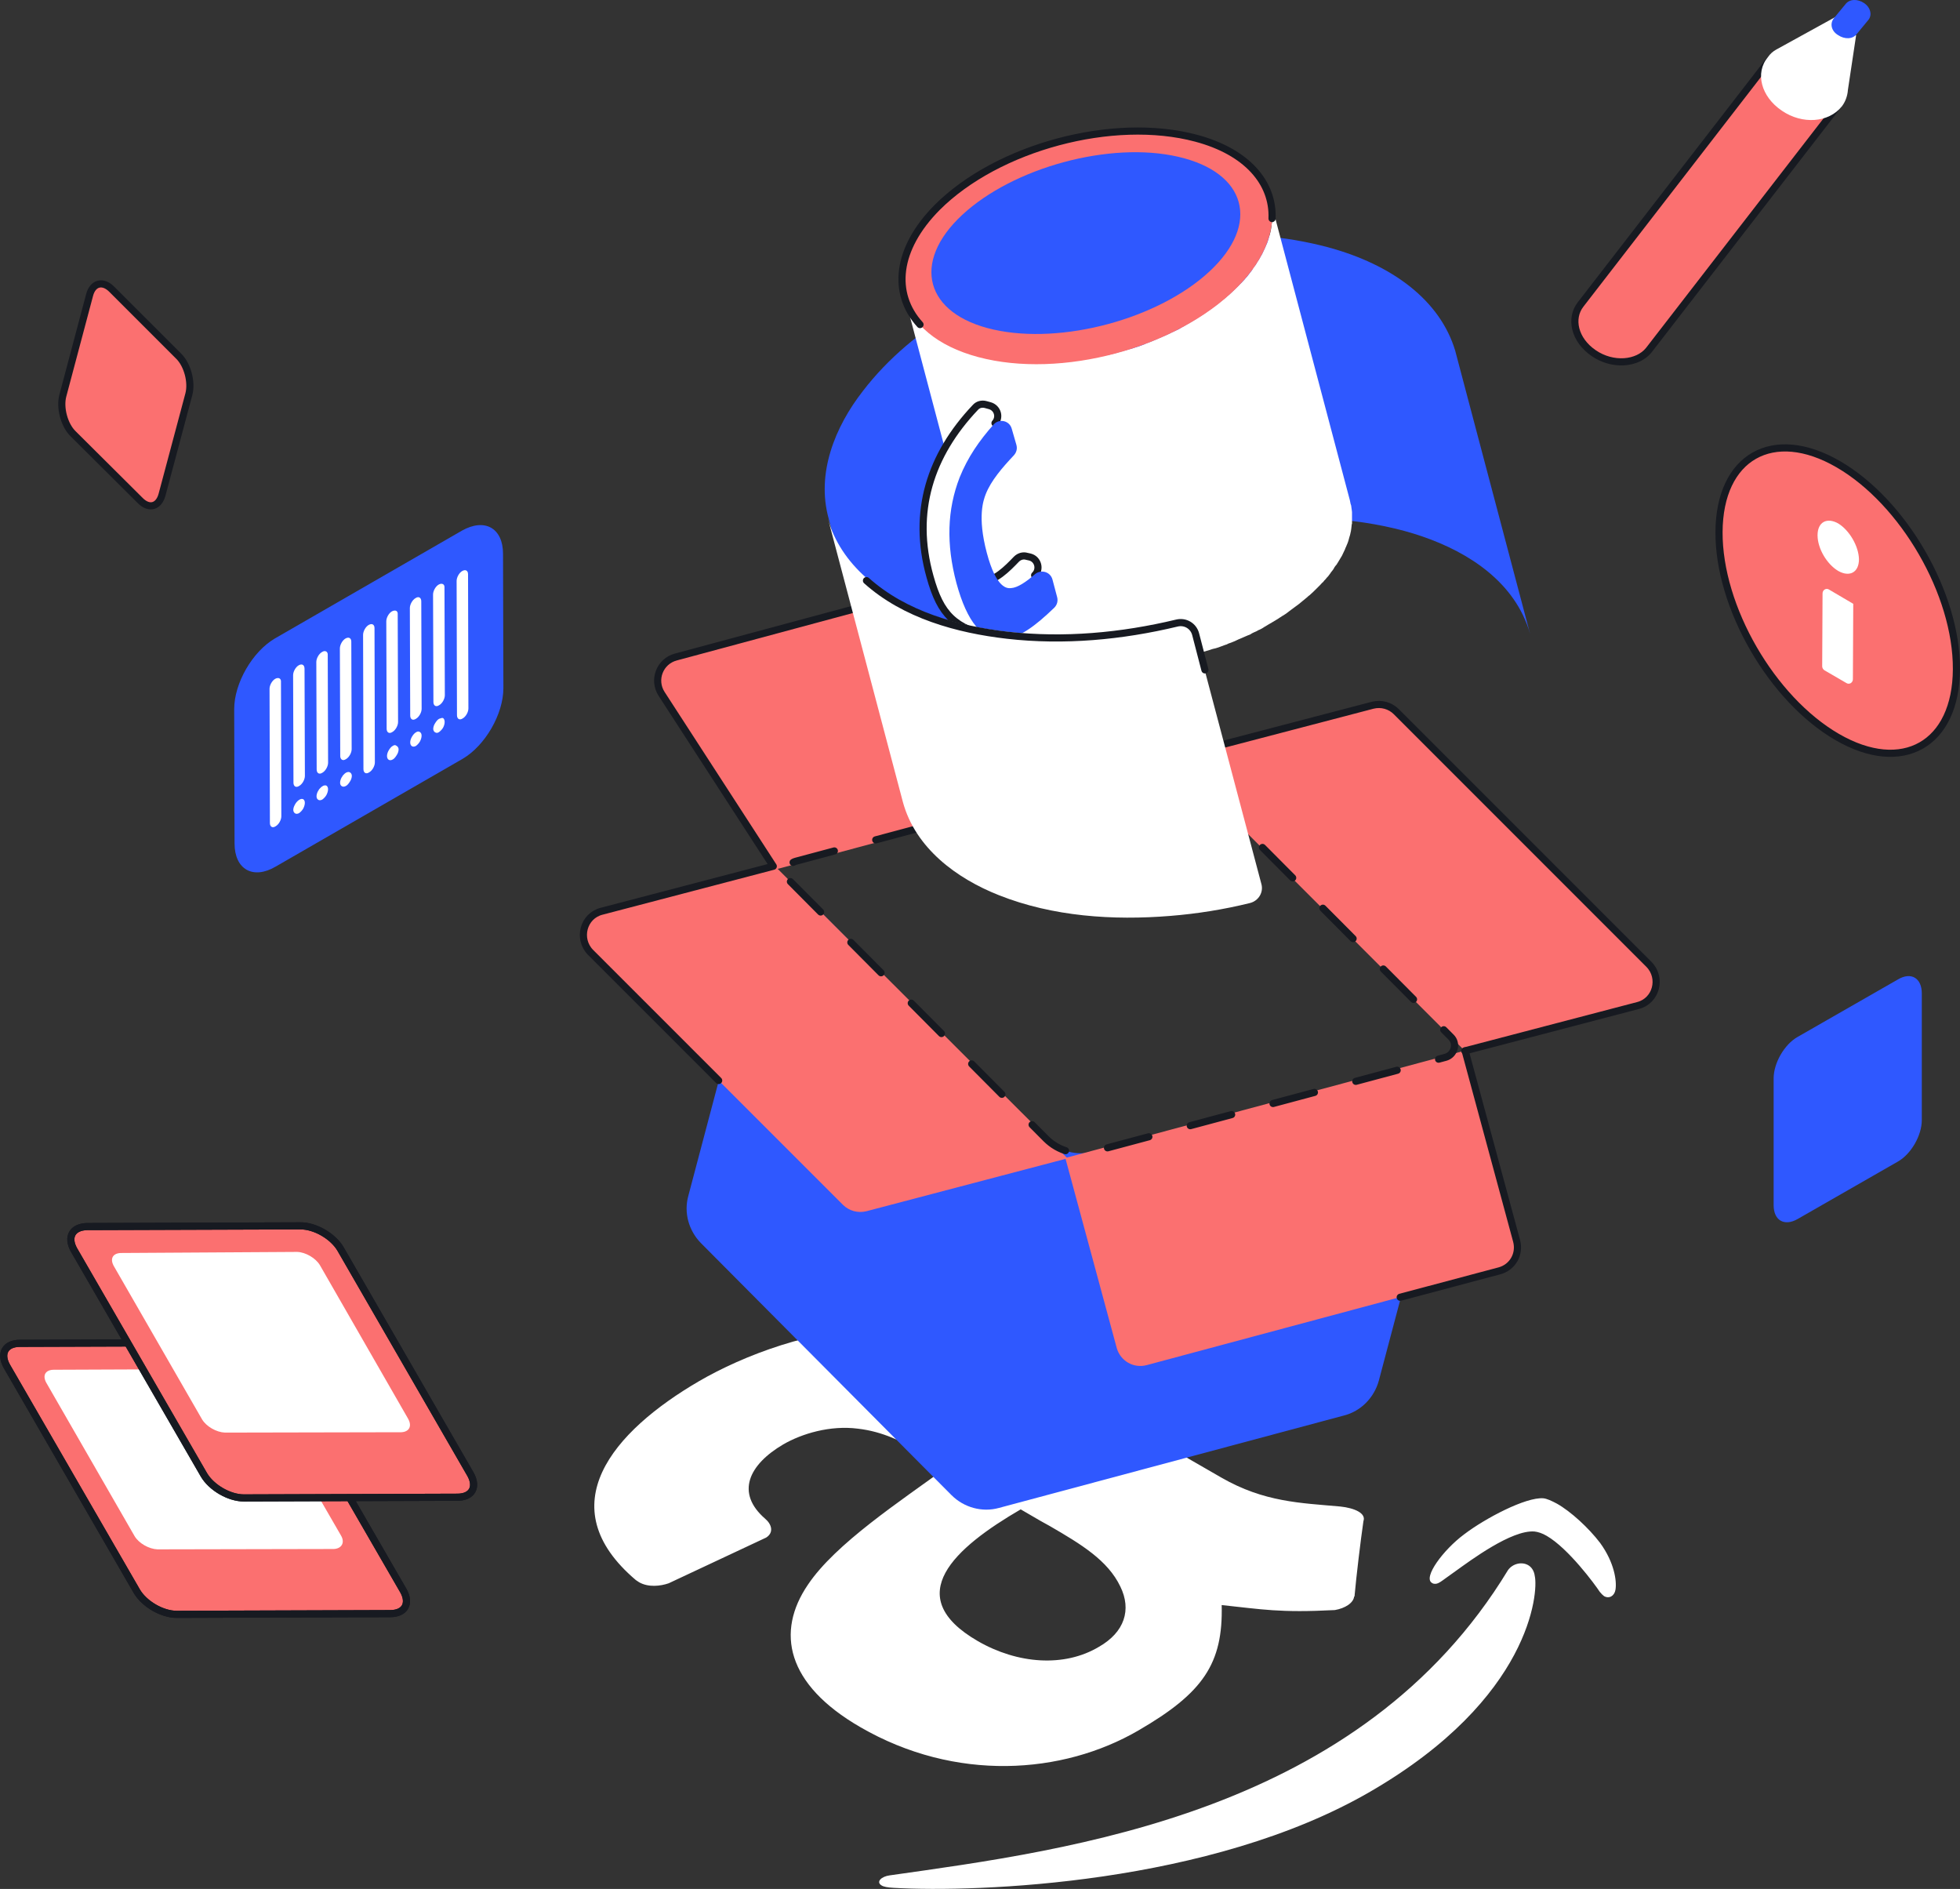 <?xml version="1.0" encoding="utf-8"?>
<!-- Generator: Adobe Illustrator 22.1.0, SVG Export Plug-In . SVG Version: 6.00 Build 0)  -->
<svg version="1.1" id="Слой_1" xmlns="http://www.w3.org/2000/svg" xmlns:xlink="http://www.w3.org/1999/xlink" x="0px" y="0px"
	 viewBox="0 0 549 529" style="enable-background:new 0 0 549 529;" xml:space="preserve">
<rect x="0" y="0" width="549" height="529" fill="#333333" stroke="none"/>
<style type="text/css">
	.st0{fill:#FFFFFF;}
	.st1{fill:#2F58FF;}
	.st2{fill:#FB7070;}
	.st3{fill:none;stroke:#171A21;stroke-width:2;stroke-linecap:round;stroke-linejoin:round;stroke-miterlimit:10;}
	
		.st4{fill:none;stroke:#171A21;stroke-width:2;stroke-linecap:round;stroke-linejoin:round;stroke-miterlimit:10;stroke-dasharray:12,12;}
	.st5{fill:#FB7070;stroke:#171A21;stroke-width:2;stroke-linecap:round;stroke-linejoin:round;stroke-miterlimit:10;}
	.st6{fill:#FB7070;stroke:#171A21;stroke-width:2;}
</style>
<path class="st0" d="M428,438.3c-1.8-1-4.3-0.4-5.6,1.4C381.1,507.8,300,518,249.2,525.2c-2.3,0.3-3.9,1.8-2.3,2.8
	c0.6,0.4,1.7,0.6,3.5,0.7c23.3,1.3,88.6-0.9,133.5-27c45-26.1,47-55.9,46-60.3C429.7,439.8,428.9,438.8,428,438.3z M380.5,423.3
	c-1.2-0.7-3.1-1.2-5.1-1.4c-11.1-1-21.3-1.2-33.3-8.1l-39.9-23c-2.7-1.6-5.3-3.1-8-4.6c-13.8-7.9-27.1-14.7-47.3-14.3
	c-19.2,0.2-38.7,7.7-51.1,14.9c-24.2,14.1-42.1,35-17.7,55.7c0.3,0.2,0.6,0.4,0.9,0.6c2.6,1.5,6,1.1,8.3,0.3l27.3-12.8
	c2.2-1.4,1.6-3.7-0.3-5.3c-8.3-7.2-4.6-15.1,5.1-20.8c5.2-3,13.1-5.4,20.9-4.4c7,0.8,12.6,3.7,17.7,6.6c1.3,0.8,2.6,1.5,3.9,2.3
	l3.3,1.9c-13,9.5-31.2,21.4-38.9,32.9c-9,13.2-6.1,27.9,14.7,39.9c26.6,15.4,56.6,13.3,77.9,0.9c18.1-10.5,23.7-18.7,23.3-35.1
	c11.4,1.2,16.2,2.2,31.7,1.4c2.9-0.5,5.2-2,5.4-3.8h0.1c0.5-5.6,1.7-15.6,2.5-21.1C382.3,424.9,381.7,424,380.5,423.3z M273.9,459.6
	c-21.8-12.6-6.4-26.2,12-36.9l5.5,3.2c0.9,0.5,1.8,1,2.7,1.5c8.8,5.1,16.2,9.6,19.7,16.9c3.2,6.5,1.2,12.8-6,16.9
	C298.1,467,285,466,273.9,459.6z M436.1,421.1c-1.5-0.8-2.8-1.4-3.8-1.5c-4.9-0.4-16.3,5.6-22.2,10.1c-5.8,4.3-11.6,12.1-9,13.6
	c0.1,0.1,0.2,0.1,0.4,0.2c1.4,0.3,1.9-0.5,6.2-3.5c4.2-3,15.7-11.6,22.1-11.1c1,0.1,2.2,0.5,3.4,1.2c6.1,3.5,13.6,13.7,14.9,15.7
	c0.4,0.5,0.8,0.9,1.2,1.2c1.4,0.8,2.9,0,3.2-1.8c0.4-2.4-0.3-7.6-4.3-13.1C445,427.9,440,423.3,436.1,421.1z"/>
<g id="Слой_9">
	<path class="st1" d="M306.3,322.5l98.6-26.4c2.5-0.7,4.9,1.6,4.2,4.2l-22.9,86.4c-1.3,4.7-5,8.5-9.7,9.7l-96.7,25.9
		c-4.7,1.3-9.8-0.1-13.3-3.6l-70.2-70.6c-3.4-3.5-4.8-8.5-3.5-13.2l22.9-86.5c0.7-2.6,3.9-3.4,5.7-1.5l71.6,72
		C296.5,322.4,301.6,323.8,306.3,322.5z"/>
	<path class="st2" d="M329.2,213.5l-34.3-53c-1.6-2.5-4.7-3.7-7.5-2.9L189.3,184c-4.5,1.2-6.5,6.4-4,10.3l31.9,49.2L329.2,213.5z"/>
	<path class="st2" d="M328.3,212.3l56.3-14.8c2.4-0.6,4.9,0.1,6.6,1.8l70.8,70.8c3.7,3.7,2,10.1-3.1,11.5l-48.6,12.7L328.3,212.3z"
		/>
	<path class="st2" d="M299,324.4l-56.3,14.8c-2.4,0.6-4.9-0.1-6.6-1.8l-70.7-70.7c-3.7-3.7-2-10.1,3.1-11.5l48.5-12.7L299,324.4z"/>
	<path class="st2" d="M298.4,324.3l14.4,53.2c1,3.6,4.7,5.8,8.4,4.8l98.8-26.5c3.7-1,5.8-4.7,4.8-8.4l-14.4-53.2L298.4,324.3z"/>
	<path class="st3" d="M392.2,363.3l27.8-7.4c3.7-1,5.8-4.7,4.8-8.4l-14.4-53.2"/>
	<path class="st3" d="M410.3,294.3l48.5-12.7c5.1-1.3,6.8-7.7,3.1-11.5l-70.8-70.8c-1.7-1.7-4.2-2.4-6.6-1.8l-56.2,14.7l-33.5-51.7
		c-1.6-2.5-4.7-3.7-7.5-2.9l-98,26.4c-4.5,1.2-6.5,6.4-4,10.3l31.3,48.3l-48.1,12.6c-5.1,1.3-6.8,7.7-3.1,11.5l35.9,35.9"/>
	<path class="st4" d="M221.4,246.9l71.6,72c3.5,3.5,8.5,4.8,13.3,3.6l98.6-26.4c2.5-0.7,3.4-3.9,1.5-5.7l-71.6-72
		c-3.5-3.5-8.5-4.8-13.3-3.6l-98.6,26.4C220.4,241.9,219.6,245,221.4,246.9z"/>
</g>
<g id="Слой_8">
	<path class="st1" d="M371.8,69.2c-11.7-3.1-24.3-4.1-36.3-3.2c-12.1,0.9-24.1,3-35.7,6.7c-21.8,7-43.9,18.3-58.1,36.8
		c-7.8,10-13.1,23-9.6,35.7l21,79.4c-4-14.7,3.6-29.4,13.3-40.1c10-11,22.8-19.3,36.2-25.4c14.3-6.5,29.5-10.8,45-12.8
		c15.1-2,31-1.6,45.8,2.4c13.2,3.6,27,10.8,33.2,23.6c0.8,1.7,1.5,3.4,2,5.3l-21-79.4C403.4,84.2,390.1,74.1,371.8,69.2
		C370.7,68.9,390.1,74.1,371.8,69.2z"/>
	<path class="st0" d="M355.9,56.7c0.1,0.3,0.1,0.5,0.2,0.8c0,0.2,0.1,0.5,0.1,0.7c0,0.3,0.1,0.5,0.1,0.8c0,0.2,0,0.5,0,0.7
		c0,0.3,0,0.5,0,0.8c0,0.2,0,0.5,0,0.7c0,0.3,0,0.5,0,0.8c0,0.2,0,0.5-0.1,0.7c0,0.3-0.1,0.6-0.1,0.9c0,0.2-0.1,0.5-0.1,0.7
		c-0.1,0.3-0.1,0.6-0.2,0.9c-0.1,0.2-0.1,0.5-0.2,0.7c-0.1,0.4-0.2,0.7-0.3,1.1c-0.1,0.2-0.1,0.4-0.2,0.6c-0.1,0.4-0.3,0.8-0.5,1.2
		c-0.1,0.2-0.1,0.3-0.2,0.5c-0.3,0.6-0.6,1.3-0.9,1.9c-0.1,0.2-0.2,0.3-0.3,0.5c-0.3,0.5-0.5,1-0.9,1.5c-0.1,0.2-0.3,0.4-0.4,0.7
		c-0.2,0.3-0.4,0.6-0.6,0.8c-0.2,0.3-0.4,0.5-0.5,0.8c-0.2,0.3-0.4,0.6-0.6,0.8c-0.2,0.3-0.4,0.5-0.6,0.8s-0.5,0.6-0.7,0.8
		c-0.2,0.3-0.4,0.5-0.7,0.8s-0.5,0.6-0.8,0.8c-0.3,0.3-0.6,0.7-1,1c-0.6,0.6-1.3,1.3-2,1.9c-0.2,0.2-0.4,0.4-0.6,0.5
		c-0.5,0.5-1.1,0.9-1.7,1.4c-0.2,0.2-0.4,0.3-0.6,0.5c-0.7,0.6-1.5,1.2-2.3,1.7c-0.1,0.1-0.3,0.2-0.4,0.3c-0.7,0.5-1.3,0.9-2,1.4
		c-0.3,0.2-0.6,0.4-0.8,0.5c-0.4,0.2-0.8,0.5-1.1,0.7c-0.3,0.2-0.6,0.4-1,0.6s-0.8,0.5-1.2,0.7c-0.3,0.2-0.7,0.4-1,0.6
		c-0.4,0.2-0.8,0.4-1.2,0.7c-0.3,0.2-0.7,0.4-1,0.5c-0.4,0.2-0.8,0.4-1.3,0.6c-0.3,0.2-0.6,0.3-1,0.5c-0.9,0.4-1.8,0.8-2.8,1.2
		c-0.1,0.1-0.3,0.1-0.4,0.2c-0.8,0.3-1.6,0.7-2.5,1c-0.3,0.1-0.6,0.2-0.9,0.4c-0.5,0.2-1.1,0.4-1.6,0.6c-0.3,0.1-0.7,0.2-1,0.3
		c-0.6,0.2-1.1,0.4-1.7,0.5c-0.3,0.1-0.6,0.2-1,0.3c-0.5,0.1-1,0.3-1.5,0.4c-0.3,0.1-0.7,0.2-1,0.3c-0.5,0.1-1.1,0.3-1.6,0.4
		c-0.3,0.1-0.6,0.2-0.9,0.2c-0.5,0.1-1,0.2-1.5,0.3c-0.3,0.1-0.7,0.2-1,0.2c-0.5,0.1-1.1,0.2-1.6,0.3c-0.3,0.1-0.6,0.1-0.9,0.2
		c-0.7,0.1-1.3,0.2-2,0.3c-0.2,0-0.4,0.1-0.6,0.1c-0.8,0.1-1.7,0.2-2.5,0.3c-0.1,0-0.3,0-0.4,0c-0.7,0.1-1.5,0.2-2.2,0.2
		c-0.3,0-0.6,0-0.9,0.1c-0.6,0-1.1,0.1-1.7,0.1c-0.3,0-0.6,0-0.9,0c-0.6,0-1.2,0.1-1.8,0.1c-0.3,0-0.7,0-1,0c-0.6,0-1.1,0-1.7,0
		c-0.3,0-0.6,0-0.9,0c-0.9,0-1.8-0.1-2.6-0.1c-0.2,0-0.3,0-0.5,0c-1-0.1-2-0.2-3-0.3c-0.4,0-0.8-0.1-1.2-0.1c-0.3,0-0.6-0.1-0.9-0.1
		c-0.4-0.1-0.9-0.1-1.3-0.2c-0.3,0-0.6-0.1-0.9-0.1c-0.5-0.1-1-0.2-1.5-0.3c-0.2,0-0.5-0.1-0.7-0.1c-0.7-0.2-1.4-0.3-2.1-0.5
		c-5.1-1.4-9.3-3.3-12.6-5.8c-0.9-0.7-1.8-1.4-2.6-2.2c-0.4-0.4-0.8-0.8-1.1-1.2c-2.2-2.4-3.6-5.1-4.4-7.9l22.3,84.3
		c2,7.6,9.1,13.9,20.8,17.1c0.7,0.2,1.4,0.4,2.1,0.5c0.2,0.1,0.5,0.1,0.7,0.1c0.5,0.1,1,0.2,1.4,0.3c0.3,0.1,0.6,0.1,0.9,0.1
		c0.4,0.1,0.9,0.1,1.3,0.2c0.3,0,0.6,0.1,0.9,0.1s0.6,0.1,0.9,0.1c0.1,0,0.2,0,0.3,0c1,0.1,2,0.2,3,0.3c0.2,0,0.3,0,0.5,0
		c0.9,0.1,1.7,0.1,2.6,0.1c0.1,0,0.3,0,0.4,0c0.2,0,0.3,0,0.5,0c0.6,0,1.1,0,1.7,0c0.3,0,0.7,0,1,0c0.6,0,1.2,0,1.8-0.1
		c0.2,0,0.5,0,0.7,0c0.1,0,0.1,0,0.2,0c0.6,0,1.1-0.1,1.7-0.1c0.3,0,0.6,0,0.9-0.1c0.7-0.1,1.5-0.1,2.2-0.2c0.1,0,0.2,0,0.4,0
		c0.8-0.1,1.7-0.2,2.5-0.3c0.2,0,0.4-0.1,0.6-0.1c0.7-0.1,1.3-0.2,2-0.3c0.3-0.1,0.6-0.1,0.9-0.2c0.5-0.1,1.1-0.2,1.6-0.3
		c0.3-0.1,0.7-0.2,1-0.2c0.5-0.1,1-0.2,1.5-0.3h0.1c0.3-0.1,0.6-0.1,0.8-0.2c0.5-0.1,1.1-0.3,1.6-0.4c0.4-0.1,0.7-0.2,1-0.3
		c0.5-0.1,1-0.3,1.5-0.4c0.1,0,0.2-0.1,0.3-0.1c0.2-0.1,0.5-0.1,0.7-0.2c0.6-0.2,1.1-0.4,1.7-0.5c0.3-0.1,0.7-0.2,1-0.3
		c0.5-0.2,1.1-0.4,1.6-0.6c0.2-0.1,0.4-0.1,0.6-0.2c0.1,0,0.3-0.1,0.4-0.2c0.8-0.3,1.7-0.6,2.5-1c0.1-0.1,0.3-0.1,0.4-0.2
		c0.9-0.4,1.9-0.8,2.8-1.2c0.1,0,0.2-0.1,0.3-0.1c0.2-0.1,0.5-0.2,0.7-0.4c0.4-0.2,0.8-0.4,1.3-0.6c0.3-0.2,0.7-0.4,1-0.5
		c0.4-0.2,0.8-0.4,1.2-0.7c0.3-0.2,0.7-0.4,1-0.6c0.4-0.2,0.8-0.5,1.2-0.7c0.3-0.2,0.7-0.4,1-0.6c0.4-0.2,0.8-0.5,1.1-0.7
		c0.2-0.1,0.3-0.2,0.5-0.3c0.1-0.1,0.2-0.2,0.3-0.2c0.7-0.4,1.4-0.9,2-1.4c0.1-0.1,0.3-0.2,0.4-0.3c0.8-0.6,1.5-1.1,2.3-1.7
		c0.2-0.2,0.4-0.3,0.6-0.5c0.6-0.5,1.1-0.9,1.7-1.4c0.2-0.2,0.4-0.4,0.6-0.5c0.7-0.6,1.4-1.3,2-1.9c0.2-0.2,0.4-0.4,0.5-0.5
		c0.2-0.2,0.3-0.3,0.5-0.5c0.3-0.3,0.5-0.6,0.8-0.8c0.2-0.3,0.4-0.5,0.7-0.8c0.2-0.3,0.5-0.6,0.7-0.8c0.2-0.3,0.4-0.5,0.6-0.8
		s0.4-0.6,0.6-0.8c0.2-0.3,0.4-0.5,0.5-0.8c0.2-0.3,0.4-0.6,0.6-0.8c0.1-0.1,0.2-0.2,0.2-0.3c0.1-0.1,0.1-0.2,0.2-0.3
		c0.3-0.5,0.6-1,0.9-1.5c0.1-0.2,0.2-0.3,0.3-0.5c0.3-0.6,0.6-1.3,0.9-1.9v-0.1c0.1-0.1,0.1-0.3,0.2-0.4c0.2-0.4,0.3-0.8,0.5-1.2
		c0.1-0.2,0.1-0.4,0.2-0.6c0.1-0.4,0.2-0.7,0.3-1.1c0-0.1,0.1-0.2,0.1-0.3s0.1-0.3,0.1-0.4c0.1-0.3,0.1-0.6,0.2-0.9
		c0-0.2,0.1-0.5,0.1-0.7c0-0.3,0.1-0.6,0.1-0.9c0-0.1,0-0.3,0.1-0.4c0-0.1,0-0.2,0-0.3c0-0.3,0-0.5,0-0.8c0-0.2,0-0.5,0-0.7
		c0-0.3,0-0.5,0-0.8c0-0.1,0-0.3,0-0.4c0-0.1,0-0.2,0-0.3c0-0.3-0.1-0.5-0.1-0.8c0-0.2-0.1-0.5-0.1-0.7c0-0.3-0.1-0.5-0.2-0.8
		c0-0.2-0.1-0.3-0.1-0.5s-0.1-0.3-0.1-0.5l-22.3-84.3C355.8,56.1,355.9,56.4,355.9,56.7z"/>
	<path class="st2" d="M335,38.7c23.1,6.2,28.3,25,11.4,41.9S297.2,106.2,274,100s-28.3-24.9-11.5-41.9S311.8,32.5,335,38.7z"/>
	<path class="st2" d="M257.7,90.9c-7.9-8.7-6.7-21.2,4.8-32.8c16.9-16.9,49.3-25.6,72.5-19.4c14.3,3.8,21.7,12.5,21.3,22.5"/>
	<path class="st3" d="M257.7,90.9c-7.9-8.7-6.7-21.2,4.8-32.8c16.9-16.9,49.3-25.6,72.5-19.4c14.3,3.8,21.7,12.5,21.3,22.5"/>
	<path class="st1" d="M330,43.9c19.2,4.4,23.1,18.8,8.8,32.1c-14.3,13.3-41.3,20.6-60.5,16.3c-19.2-4.3-23.1-18.8-8.8-32.1
		C283.8,46.9,310.9,39.5,330,43.9z"/>
	<path class="st0" d="M275.1,162.7c3.5,0.2,7.1-3.5,9.6-6.1c0.8-0.8,1.9-1.1,2.9-0.8l0.9,0.2c2.3,0.6,3,3.5,1.3,5.1
		c-2.4,2.2-5.2,4.2-7.7,3.5l-7.6-2.1C274.7,162.6,274.9,162.7,275.1,162.7z M260.5,161.6c3,10.8,6.8,14.3,17.8,17.1
		c-10.5-2.9-12.6-22.2-12.3-30.7c0.3-11.6,5.4-21.1,12.7-29.4c1.5-1.7,0.7-4.3-1.5-4.9l-1.1-0.3c-1.1-0.3-2.2,0-2.9,0.8
		C260.6,127.5,255.4,143.3,260.5,161.6z"/>
	<path class="st0" d="M278.7,118.5c1.5-1.7,0.7-4.3-1.5-4.9l-1.1-0.3c-1.1-0.3-2.2,0-2.9,0.8c-12.6,13.3-17.8,29.2-12.7,47.4
		c3,10.8,6.8,14.3,17.8,17.1"/>
	<path class="st3" d="M274.5,162.6c0.2,0,0.4,0.1,0.6,0.1c3.5,0.2,7.1-3.5,9.6-6.1c0.8-0.8,1.9-1.1,2.9-0.8l0.9,0.2
		c2.3,0.6,3,3.5,1.3,5.1 M278.7,118.5c1.5-1.7,0.7-4.3-1.5-4.9l-1.1-0.3c-1.1-0.3-2.2,0-2.9,0.8c-12.6,13.3-17.8,29.2-12.7,47.4
		c3,10.8,6.8,14.3,17.8,17.1"/>
	<path class="st1" d="M283.4,120.1c-0.6-2.3-3.5-3-5.1-1.2c-4,4.5-7.2,9.1-9.5,14.8c-3.5,9-3.8,18.7-0.9,29.6
		c3,11,7.3,16.1,13.1,15.7c4.5-0.3,9-3.7,14.3-8.8c0.8-0.8,1.1-1.9,0.8-3l-1.3-4.9c-0.6-2.2-3.2-2.9-4.9-1.5
		c-2.5,2.2-4.9,3.8-6.7,3.9c-1,0.1-4.1,0.3-6.8-9.9c-2.7-10.2-0.9-14.8-0.3-16.4c1.5-3.8,4.6-7.4,7.9-10.9c0.7-0.8,1-1.8,0.7-2.9
		L283.4,120.1z"/>
	<path class="st0" d="M329.3,173.5c-15.4,3.7-31.6,5.2-47.4,3.4c-14-1.6-28.8-5.7-39.5-15.3c-4.9-4.4-8.8-10-10.5-16.4l21,79.4
		c3.5,12.9,15,21.4,26.9,26.1c15.1,6,32,7.1,48,5.8c7.5-0.6,15-1.8,22.3-3.6c2.4-0.6,3.9-3,3.2-5.4l-18.8-70.9
		C333.9,174.3,331.6,172.9,329.3,173.5z"/>
	<path class="st3" d="M337.5,187.6l-2.6-10c-0.6-2.3-2.9-3.7-5.3-3.1c-15.4,3.7-31.6,5.2-47.4,3.4c-14-1.6-28.8-5.7-39.5-15.3"/>
</g>
<g id="Слой_7">
	<path class="st1" d="M129.4,148.6L77,178.8c-6.3,3.7-11.4,12.5-11.4,19.8l0.1,37.6c0,7.3,5.2,10.2,11.5,6.5l52.4-30.2
		c6.3-3.7,11.4-12.5,11.4-19.8l-0.1-37.6C140.9,147.9,135.8,145,129.4,148.6z"/>
	<path class="st0" d="M122.9,163.7c-0.9,0.5-1.6,1.8-1.6,2.8l0.1,30.1c0,1,0.7,1.5,1.6,0.9c0.9-0.5,1.6-1.8,1.6-2.8l-0.1-30.1
		C124.6,163.6,123.8,163.2,122.9,163.7z M116.4,167.5c-0.9,0.5-1.6,1.8-1.6,2.8l0.1,30.1c0,1,0.7,1.5,1.6,0.9
		c0.9-0.5,1.6-1.8,1.6-2.8l-0.1-30.1C118,167.4,117.3,166.9,116.4,167.5z M109.8,171.2c-0.9,0.5-1.6,1.8-1.6,2.8l0.1,30.1
		c0,1,0.7,1.5,1.6,0.9c0.9-0.5,1.6-1.8,1.6-2.8l-0.1-30.1C111.5,171.1,110.8,170.7,109.8,171.2z M103.3,175
		c-0.9,0.5-1.6,1.8-1.6,2.8l0.1,37.6c0,1,0.7,1.5,1.6,0.9c0.9-0.5,1.6-1.8,1.6-2.8l-0.1-37.6C104.9,174.9,104.2,174.5,103.3,175z
		 M96.8,178.8c-0.9,0.5-1.6,1.8-1.6,2.8l0.1,30.1c0,1,0.7,1.5,1.6,0.9c0.9-0.5,1.6-1.8,1.6-2.8l-0.1-30.1
		C98.4,178.7,97.7,178.3,96.8,178.8z M90.2,182.6c-0.9,0.5-1.6,1.8-1.6,2.8l0.1,30.1c0,1,0.7,1.5,1.6,0.9c0.9-0.5,1.6-1.8,1.6-2.8
		l-0.1-30.1C91.9,182.5,91.1,182,90.2,182.6z M83.7,186.3c-0.9,0.5-1.6,1.8-1.6,2.8l0.1,30.1c0,1,0.7,1.5,1.6,0.9
		c0.9-0.5,1.6-1.8,1.6-2.8l-0.1-30C85.3,186.2,84.6,185.8,83.7,186.3z M77.1,190.1c-0.9,0.5-1.6,1.8-1.6,2.8l0.1,37.6
		c0,1,0.7,1.5,1.6,0.9c0.9-0.5,1.6-1.8,1.6-2.8L78.7,191C78.8,190,78,189.6,77.1,190.1z M90.3,220.2c-0.2,0.1-0.4,0.3-0.6,0.5
		s-0.4,0.4-0.5,0.7l-0.1,0.1c-0.6,1.1-0.6,2.2,0.1,2.5c0.1,0.1,0.3,0.1,0.5,0.1s0.4-0.1,0.6-0.2c0.4-0.3,0.8-0.7,1.1-1.2
		c0.6-1.1,0.7-2.3,0-2.7C91.2,219.9,90.7,219.9,90.3,220.2z M83.8,224c-0.2,0.1-0.4,0.3-0.6,0.5c-0.4,0.4-0.7,1-0.9,1.5
		c-0.2,0.6-0.2,1.1,0,1.4c0.1,0.2,0.2,0.3,0.4,0.4c0.1,0.1,0.3,0.1,0.5,0.1s0.4-0.1,0.6-0.2c0.4-0.3,0.8-0.7,1.1-1.2
		c0.6-1.1,0.7-2.3,0-2.7C84.6,223.7,84.2,223.7,83.8,224z M96.9,216.4c-0.2,0.1-0.4,0.3-0.6,0.5s-0.4,0.4-0.5,0.7l-0.1,0.1
		c-0.6,1.1-0.6,2.2,0.1,2.5c0.1,0.1,0.3,0.1,0.5,0.1s0.4-0.1,0.6-0.2c0.4-0.2,0.8-0.7,1.1-1.2c0.2-0.3,0.3-0.5,0.4-0.8
		c0.2-0.6,0.2-1.1,0-1.4c-0.1-0.2-0.2-0.3-0.4-0.4C97.7,216.1,97.3,216.2,96.9,216.4z M123,201.3c-0.4,0.2-0.8,0.7-1.1,1.2
		c-0.2,0.3-0.3,0.5-0.4,0.8c-0.2,0.6-0.2,1.1,0,1.4c0.1,0.2,0.2,0.3,0.4,0.4c0.3,0.2,0.7,0.2,1.1-0.1s0.8-0.7,1.1-1.2
		c0.6-1.1,0.6-2.3,0-2.7C123.9,201,123.5,201.1,123,201.3z M116.5,205.1c-0.4,0.2-0.8,0.7-1.1,1.2c-0.3,0.5-0.5,1.1-0.5,1.6
		c0,1,0.7,1.5,1.6,1c0.4-0.3,0.8-0.7,1.1-1.2c0.6-1.1,0.7-2.3,0-2.7C117.3,204.8,116.9,204.8,116.5,205.1z M110,208.9
		c-0.4,0.2-0.8,0.7-1.1,1.2c-0.3,0.5-0.5,1.1-0.5,1.6c0,1,0.7,1.5,1.6,1c0.4-0.2,0.8-0.7,1.1-1.2c0.2-0.3,0.3-0.5,0.4-0.8
		c0.2-0.6,0.2-1.1,0-1.4c-0.1-0.2-0.2-0.3-0.4-0.4C110.8,208.6,110.4,208.6,110,208.9z M129.5,159.9c-0.9,0.5-1.6,1.8-1.6,2.8
		l0.1,37.6c0,1,0.7,1.5,1.6,0.9c0.9-0.5,1.6-1.8,1.6-2.8l-0.1-37.6C131.1,159.8,130.4,159.4,129.5,159.9z"/>
</g>
<g id="Слой_6">
	<path class="st5" d="M25.1,82.6l-7.5,28.2c-0.9,3.4,0.4,8.2,2.8,10.6l18.9,18.8c2.5,2.5,5.2,1.7,6.1-1.7l7.5-28.1
		c0.9-3.4-0.4-8.2-2.8-10.6L31.3,81C28.8,78.5,26,79.2,25.1,82.6z"/>
</g>
<g id="Слой_5">
	<path class="st1" d="M538.3,278.2v35.5c0,4.3-3,9.5-6.7,11.6l-28.1,16.1c-3.7,2.1-6.7,0.4-6.7-3.9V302c0-4.3,3-9.5,6.7-11.6
		l28.1-16.1C535.3,272.1,538.3,273.9,538.3,278.2z"/>
</g>
<g id="Слой_4">
	<path class="st5" d="M514.9,130c-18.3-10.6-33.3-2.1-33.4,19s14.8,46.8,33.1,57.4c18.3,10.6,33.3,2.1,33.4-19
		C548.1,166.3,533.2,140.6,514.9,130z"/>
	<path class="st0" d="M519.1,169.1l-6.8-4c-0.8-0.5-1.8,0.1-1.8,1.1l-0.1,20.4c0,0.4,0.2,0.8,0.6,1.1l6.2,3.6
		c0.8,0.5,1.8-0.1,1.8-1.1L519.1,169.1z M514.9,146.6c-3.2-1.8-5.8-0.4-5.8,3.3s2.6,8.1,5.8,10c3.2,1.8,5.8,0.4,5.8-3.3
		C520.6,152.9,518,148.5,514.9,146.6z"/>
</g>
<g id="Слой_3">
	<path class="st5" d="M113,445.5c2,3.6,0.4,6.4-3.7,6.4l-59.8,0.2c-4.1,0-9.1-2.9-11.2-6.5l-36.4-63c-2-3.6-0.4-6.4,3.7-6.4
		l59.8-0.2c4.1,0,9.1,2.9,11.2,6.5L113,445.5z"/>
	<path class="st3" d="M113,445.5c2,3.6,0.4,6.4-3.7,6.4l-59.8,0.2c-4.1,0-9.1-2.9-11.2-6.5l-36.4-63c-2-3.6-0.4-6.4,3.7-6.4
		l59.8-0.2c4.1,0,9.1,2.9,11.2,6.5L113,445.5z"/>
	<path class="st0" d="M95.5,430l-24.8-42.9c-1.2-2-4-3.6-6.4-3.7l-49.2,0.2c-2.4,0-3.3,1.6-2.1,3.7l24.7,42.9c1.2,2,4,3.6,6.4,3.7
		l49.4-0.1C95.7,433.7,96.7,432,95.5,430z"/>
	<path class="st5" d="M131.8,412.9c2,3.6,0.4,6.4-3.7,6.4l-59.8,0.2c-4.1,0-9.1-2.9-11.2-6.5l-36.4-63c-2-3.6-0.4-6.4,3.7-6.5
		l59.8-0.2c4.1,0,9.1,2.9,11.2,6.5L131.8,412.9z"/>
	<path class="st3" d="M131.8,412.9c2,3.6,0.4,6.4-3.7,6.4l-59.8,0.2c-4.1,0-9.1-2.9-11.2-6.5l-36.4-63c-2-3.6-0.4-6.4,3.7-6.5
		l59.8-0.2c4.1,0,9.1,2.9,11.2,6.5L131.8,412.9z"/>
	<path class="st0" d="M114.3,397.3l-24.7-43c-1.2-2-4-3.6-6.3-3.7L34,350.9c-2.4,0-3.3,1.6-2.1,3.7l24.7,42.9c1.2,2,4,3.6,6.4,3.7
		l49.4-0.1C114.6,401,115.5,399.4,114.3,397.3z"/>
</g>
<g id="Слой_2">
	<path class="st6" d="M461.8,98.1l52.6-68l-19.2-12.7l-52.5,67.9l0,0c-3,3.9-1.7,9.9,3.7,13.6S458.7,101.9,461.8,98.1z"/>
	<path class="st0" d="M499.1,31c-5.8-3.9-7.6-10.6-3.9-15c0.6-0.9,1.4-1.6,2.3-2.1l16.7-9.2l5.7,5.2l-2.3,15.3
		c-0.1,1.6-0.7,3.3-1.7,4.6C512.2,34.4,504.8,34.9,499.1,31z"/>
	<path class="st1" d="M513.6,5.2l3.3-4c1.1-1.5,3.4-1.6,5.3-0.3c1.6,1.1,2.3,3.1,1.2,4.6l-3.3,4c-1.1,1.5-3.4,1.6-5.3,0.3
		C513,8.7,512.5,6.7,513.6,5.2z"/>
</g>
</svg>
